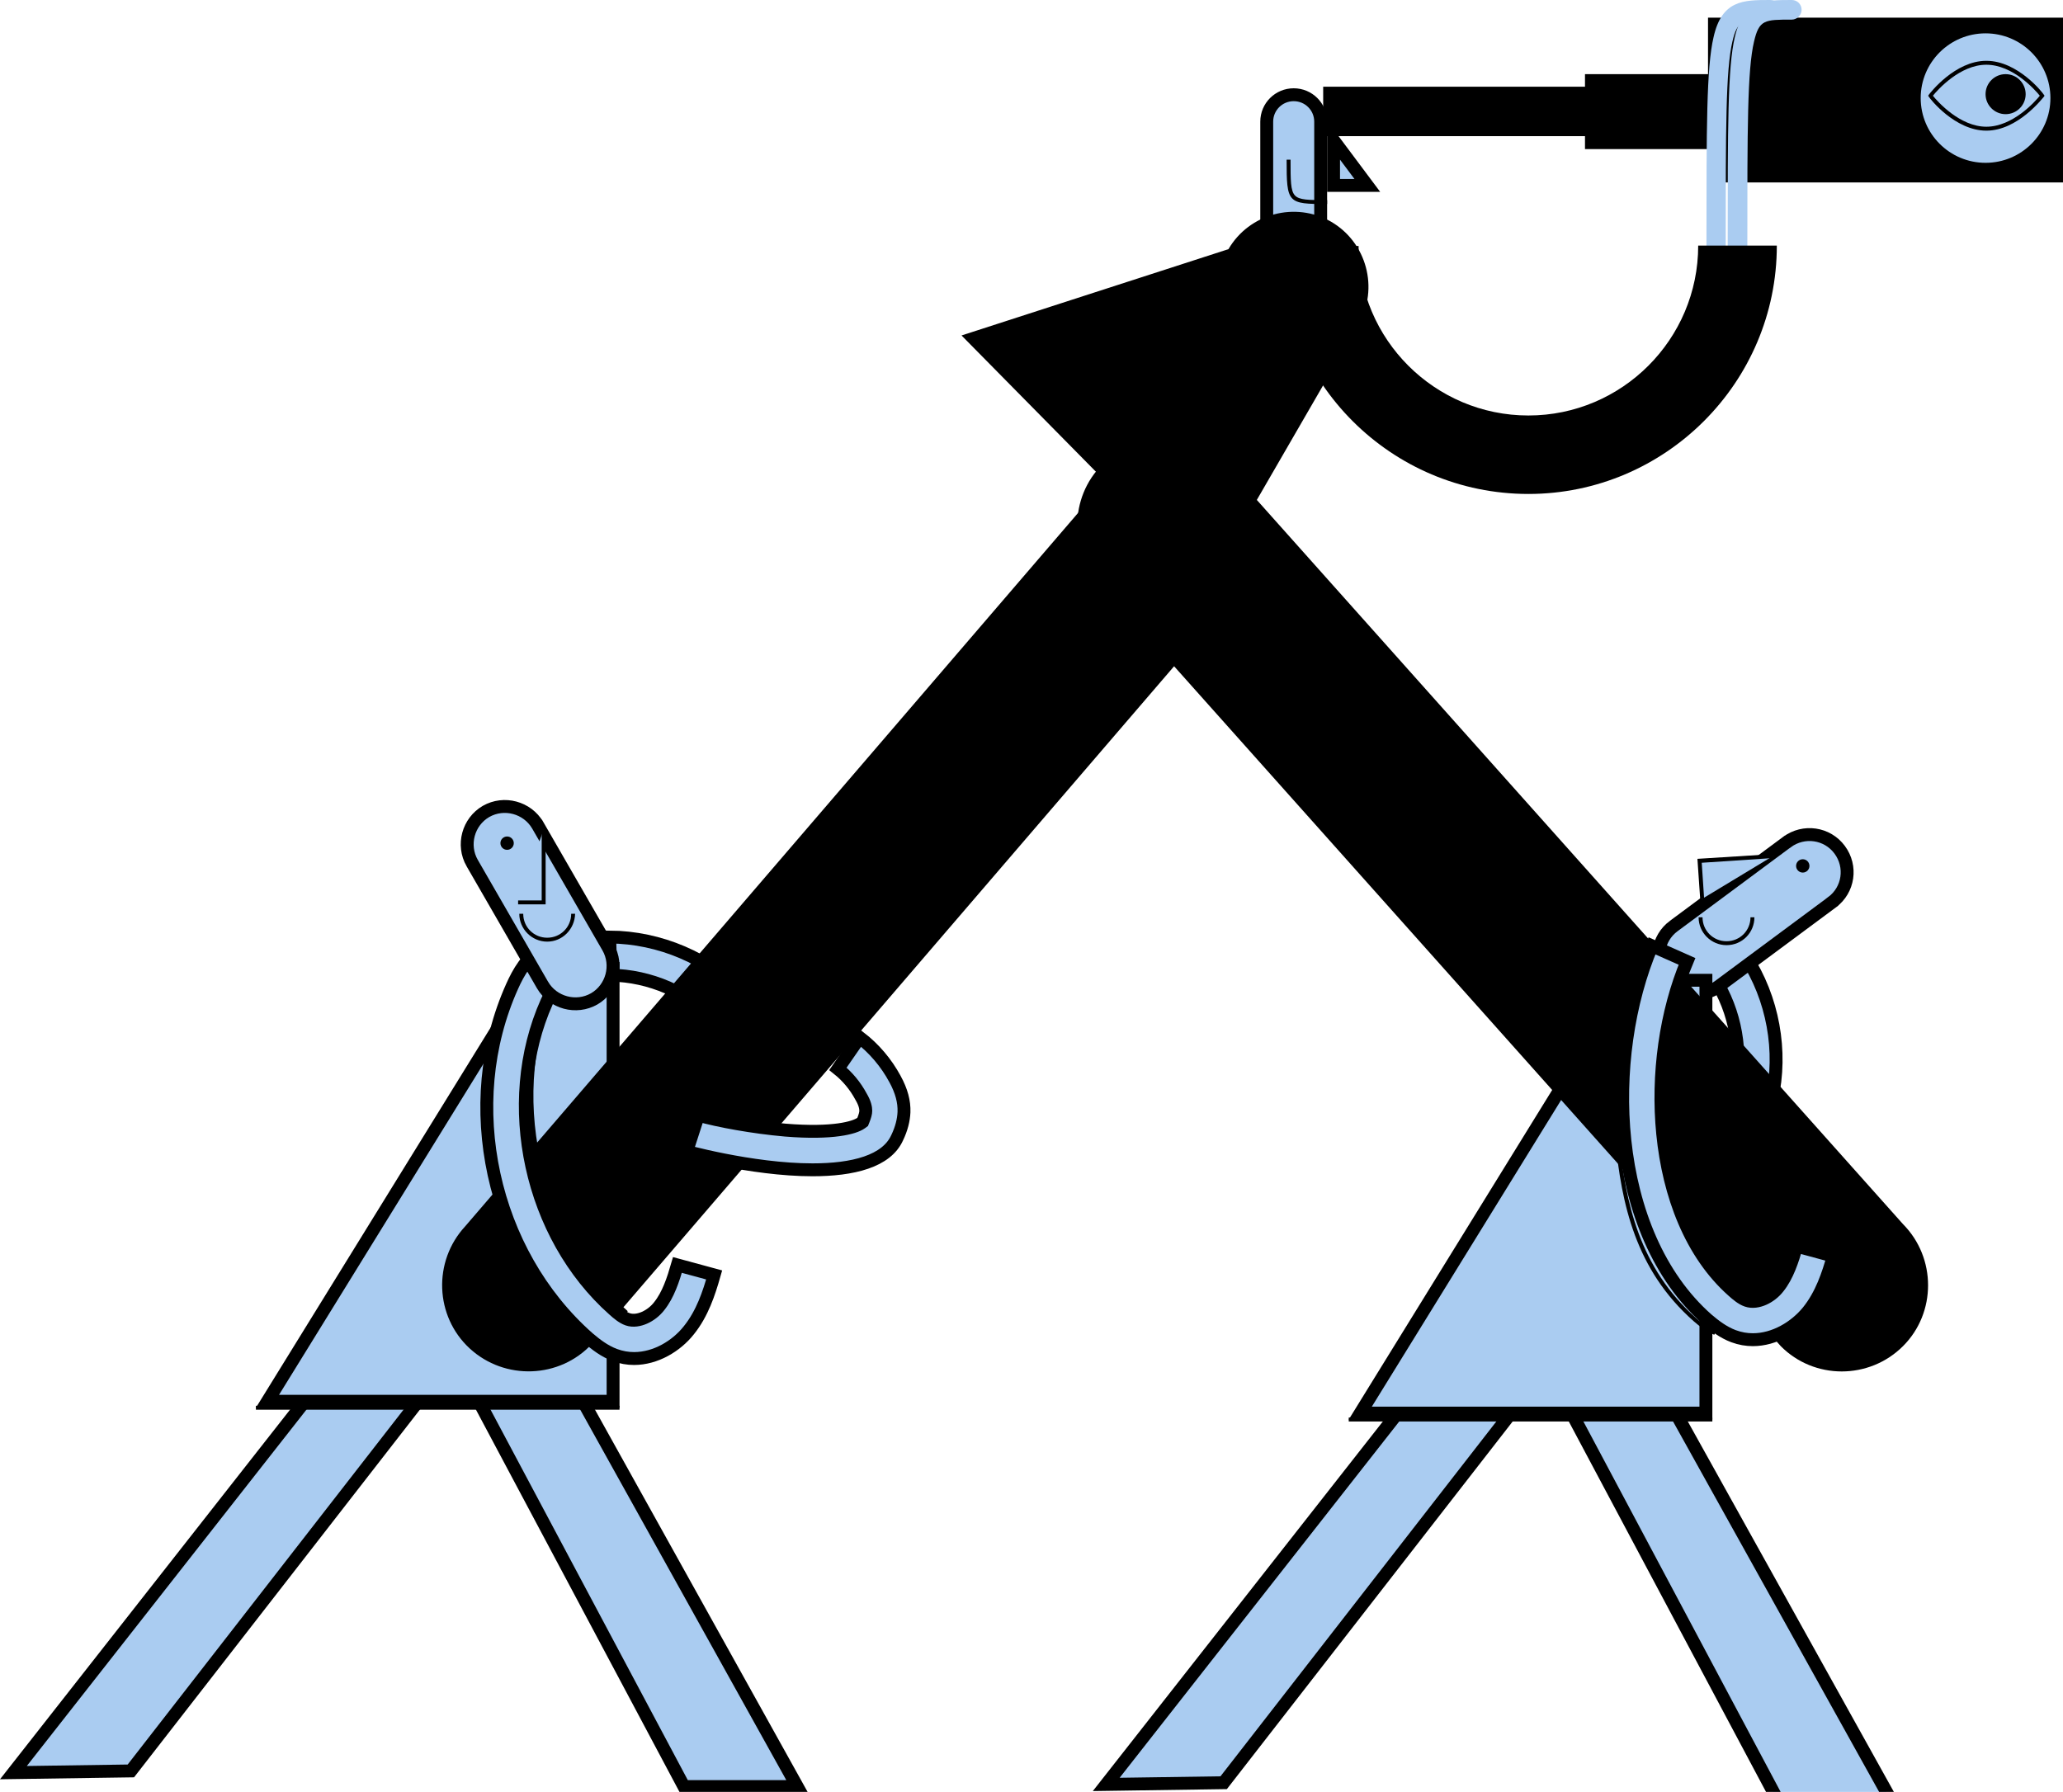 <svg width="160" height="139" viewBox="0 0 160 139" fill="none" xmlns="http://www.w3.org/2000/svg">
<path d="M134.512 84.627C135.177 81.671 134.611 78.461 132.975 75.909L135.391 74.203C137.505 77.437 138.255 81.543 137.409 85.29L137.409 85.29L137.408 85.296C137.099 86.734 136.568 87.95 135.848 88.915L133.583 86.975C134.01 86.349 134.307 85.55 134.512 84.627Z" fill="#AACCF1" stroke="black"/>
<path d="M129.81 71.832L129.811 71.832L138.59 65.319C138.59 65.319 138.591 65.319 138.591 65.319C139.896 64.355 141.717 64.618 142.678 65.915C143.644 67.217 143.381 69.033 142.081 69.993L142.081 69.994L133.3 76.507L133.3 76.507L133.297 76.509C132.025 77.468 130.176 77.209 129.213 75.91C128.248 74.608 128.511 72.792 129.81 71.832Z" fill="#AACCF1" stroke="black"/>
<path d="M123.544 98.066L123.55 98.079L123.557 98.091L146.589 139.5H137.8L117.336 101.06C116.518 99.363 117.238 97.294 118.937 96.472C120.641 95.648 122.72 96.368 123.544 98.066Z" fill="#AACCF1" stroke="black"/>
<path d="M121.69 103.827L121.684 103.834L121.678 103.842L94.905 138.287L85.796 138.42L116.427 99.379C117.619 97.929 119.797 97.737 121.265 98.963C122.728 100.184 122.916 102.364 121.69 103.827Z" fill="#AACCF1" stroke="black"/>
<path d="M132.305 109.614H105.5L126.224 76.04H132.305V109.614Z" fill="#AACCF1" stroke="black"/>
<path d="M47.375 75.645L47.284 72.686C51.155 72.712 55.005 74.344 57.656 77.132L57.657 77.132C58.688 78.213 59.409 79.322 59.821 80.437L56.964 81.258C56.676 80.555 56.19 79.856 55.51 79.176C53.394 76.976 50.397 75.692 47.375 75.645Z" fill="#AACCF1" stroke="black"/>
<path d="M100.336 22.326C99.178 22.326 98.244 21.393 98.244 20.239V9.435C98.244 8.281 99.178 7.348 100.336 7.348C101.493 7.348 102.427 8.281 102.427 9.435V20.239C102.427 21.393 101.493 22.326 100.336 22.326Z" fill="#AACCF1" stroke="black"/>
<path d="M103.427 10.879L106.045 14.383H103.427V10.879Z" fill="#AACCF1" stroke="black"/>
<path d="M38.788 97.153L38.794 97.165L38.801 97.177L61.833 138.587H53.044L32.58 100.147C31.762 98.449 32.482 96.38 34.181 95.558C35.885 94.734 37.964 95.454 38.788 97.153Z" fill="#AACCF1" stroke="black"/>
<path d="M36.934 102.914L36.928 102.921L36.922 102.928L10.149 137.373L1.04 137.506L31.671 98.465C32.862 97.015 35.041 96.823 36.509 98.049C37.972 99.27 38.16 101.45 36.934 102.914Z" fill="#AACCF1" stroke="black"/>
<path d="M47.549 108.7H20.744L41.468 75.126H47.549V108.7Z" fill="#AACCF1" stroke="black"/>
<path d="M103.232 17.196C100.457 15.614 96.89 16.557 95.275 19.327L74.573 26.022L93.659 45.379L105.366 25.14C106.951 22.37 106.006 18.809 103.232 17.196Z" fill="black"/>
<path d="M147.591 104.422C144.97 107.039 140.701 107.039 138.11 104.422L85.518 45.47C82.896 42.852 82.896 38.592 85.518 36.005C88.14 33.387 92.409 33.387 95 36.005L147.591 94.957C150.183 97.574 150.183 101.835 147.591 104.422Z" fill="black"/>
<path d="M36.433 104.605C33.72 102.109 33.568 97.848 36.068 95.139L84.665 38.561C87.165 35.852 91.433 35.7 94.147 38.196C96.86 40.692 97.013 44.953 94.513 47.661L45.915 104.24C43.415 106.948 39.147 107.1 36.433 104.605Z" fill="black"/>
<path d="M39.724 76.505L39.724 76.505C40.185 75.476 40.889 74.185 42.141 73.482L43.265 76.31C42.995 76.577 42.715 77.016 42.409 77.71C38.875 85.611 41.122 95.856 47.594 101.599C47.75 101.74 47.925 101.89 48.1 102.018C48.27 102.142 48.471 102.268 48.679 102.339C49.105 102.487 49.587 102.394 49.989 102.216C50.405 102.031 50.814 101.723 51.124 101.323C51.83 100.441 52.215 99.245 52.54 98.125L55.388 98.898C54.983 100.316 54.475 101.887 53.421 103.195L53.419 103.198C52.456 104.414 50.852 105.383 49.177 105.383C48.687 105.383 48.198 105.302 47.675 105.11C46.878 104.808 46.232 104.31 45.632 103.8C38.115 97.157 35.608 85.647 39.724 76.505Z" fill="#AACCF1" stroke="black"/>
<path d="M48.445 101.957C41.342 95.687 38.994 84.822 42.866 76.178C43.293 75.235 43.902 74.078 45.031 73.652L45.152 73.926C44.146 74.322 43.567 75.418 43.171 76.3C41.342 80.409 40.884 85.218 41.89 89.874C42.896 94.531 45.305 98.731 48.689 101.713L48.445 101.957Z" fill="black"/>
<path d="M53.258 89.32L54.166 86.51C55.715 86.95 58.39 87.443 60.901 87.664L60.901 87.664L60.904 87.664C62.791 87.818 64.132 87.766 65.057 87.638C65.96 87.513 66.518 87.309 66.788 87.114L66.904 87.029L66.958 86.895C67.085 86.579 67.147 86.353 67.147 86.161C67.147 85.938 67.085 85.579 66.777 85.062C66.332 84.234 65.723 83.497 64.987 82.912L66.675 80.475C67.798 81.337 68.731 82.443 69.408 83.691L69.409 83.692C69.924 84.636 70.137 85.46 70.11 86.264C70.083 86.889 69.919 87.553 69.58 88.258L69.58 88.258L69.576 88.266C69.165 89.164 68.335 89.786 67.174 90.185C66.009 90.586 64.562 90.744 63.018 90.744C60.641 90.744 58.093 90.362 56.122 89.973C55.139 89.779 54.304 89.584 53.712 89.436C53.539 89.393 53.387 89.354 53.258 89.32Z" fill="#AACCF1" stroke="black"/>
<path d="M47.158 73.475C47.964 74.877 47.471 76.673 46.091 77.48C44.685 78.284 42.886 77.79 42.079 76.414C42.078 76.413 42.078 76.413 42.078 76.412L36.623 66.951C36.623 66.951 36.622 66.95 36.622 66.95C35.816 65.548 36.31 63.752 37.69 62.946C39.095 62.141 40.894 62.636 41.702 64.012C41.702 64.013 41.703 64.013 41.703 64.013L47.158 73.475C47.158 73.475 47.158 73.475 47.158 73.475Z" fill="#AACCF1" stroke="black"/>
<path d="M133.354 5.752H122.927V11.565H133.354V5.752Z" fill="black"/>
<path d="M123.262 6.726H102.622V10.561H123.262V6.726Z" fill="black"/>
<path d="M160 1.37H132.469V14.152H160V1.37Z" fill="black"/>
<path d="M42.165 64.339V70H40.183" fill="#AACCF1"/>
<path d="M42.317 70.152H40.183V69.848H42.012V64.339H42.317V70.152Z" fill="black"/>
<path d="M44.421 70.883C44.421 71.979 43.537 72.892 42.408 72.892C41.311 72.892 40.396 72.009 40.396 70.883" fill="#AACCF1"/>
<path d="M42.439 73.044C41.25 73.044 40.275 72.07 40.275 70.883H40.58C40.58 71.918 41.403 72.74 42.439 72.74C43.476 72.74 44.299 71.918 44.299 70.883H44.604C44.573 72.07 43.628 73.044 42.439 73.044Z" fill="black"/>
<path d="M135.915 71.156C135.915 72.252 135.031 73.165 133.903 73.165C132.775 73.165 131.891 72.282 131.891 71.156" fill="#AACCF1"/>
<path d="M133.903 73.317C132.714 73.317 131.738 72.343 131.738 71.156H132.043C132.043 72.191 132.866 73.013 133.903 73.013C134.939 73.013 135.762 72.191 135.762 71.156H136.067C136.067 72.343 135.122 73.317 133.903 73.317Z" fill="black"/>
<path d="M39.329 65.922C39.616 65.922 39.848 65.69 39.848 65.404C39.848 65.118 39.616 64.887 39.329 64.887C39.043 64.887 38.811 65.118 38.811 65.404C38.811 65.69 39.043 65.922 39.329 65.922Z" fill="black"/>
<path d="M139.817 67.687C140.103 67.687 140.335 67.456 140.335 67.17C140.335 66.884 140.103 66.652 139.817 66.652C139.531 66.652 139.299 66.884 139.299 67.17C139.299 67.456 139.531 67.687 139.817 67.687Z" fill="black"/>
<path d="M102.927 15.826C99.848 15.826 99.787 15.765 99.787 12.387H100.091C100.091 14 100.092 14.791 100.427 15.156C100.762 15.522 101.494 15.522 102.927 15.522V15.826Z" fill="black"/>
<path d="M153.994 12.63C156.772 12.63 159.024 10.382 159.024 7.608C159.024 4.835 156.772 2.587 153.994 2.587C151.216 2.587 148.963 4.835 148.963 7.608C148.963 10.382 151.216 12.63 153.994 12.63Z" fill="#AACCF1"/>
<path d="M155.549 8.856C156.408 8.856 157.104 8.161 157.104 7.304C157.104 6.447 156.408 5.752 155.549 5.752C154.69 5.752 153.994 6.447 153.994 7.304C153.994 8.161 154.69 8.856 155.549 8.856Z" fill="black"/>
<path d="M154.055 10.135C151.616 10.135 149.665 7.639 149.604 7.517L149.543 7.426L149.604 7.335C149.695 7.213 151.616 4.717 154.055 4.717C156.494 4.717 158.445 7.213 158.506 7.335L158.567 7.426L158.506 7.517C158.415 7.609 156.494 10.135 154.055 10.135ZM149.909 7.426C150.275 7.883 152.012 9.83 154.055 9.83C156.098 9.83 157.836 7.883 158.202 7.426C157.836 6.969 156.098 5.022 154.055 5.022C152.012 5.022 150.275 6.969 149.909 7.426Z" fill="black"/>
<path d="M135.945 103.922C135.456 103.922 134.966 103.841 134.443 103.649C133.646 103.347 133.001 102.849 132.401 102.339C128.623 98.994 126.594 93.887 126.019 88.459C125.465 83.217 126.275 77.733 128.123 73.37L130.838 74.577C129.19 78.499 128.499 83.361 128.954 87.949C129.426 92.711 131.141 97.255 134.393 100.138C134.549 100.279 134.724 100.428 134.9 100.557C135.069 100.681 135.27 100.807 135.478 100.877C135.904 101.026 136.386 100.933 136.788 100.755C137.204 100.57 137.613 100.262 137.923 99.862C138.629 98.98 139.014 97.784 139.339 96.664L142.187 97.437C141.783 98.855 141.275 100.425 140.221 101.733C139.225 102.954 137.62 103.922 135.945 103.922Z" fill="#AACCF1" stroke="black"/>
<path d="M132.957 103.539C132.317 103.296 131.799 102.87 131.341 102.474C126.829 98.487 125.762 93.374 125.274 88.413L125.579 88.383C126.067 93.283 127.134 98.335 131.555 102.261C131.982 102.626 132.47 103.052 133.079 103.265L132.957 103.539Z" fill="black"/>
<path d="M137.5 66.409L131.829 66.774L132.012 69.726" fill="#AACCF1"/>
<path d="M131.86 69.726L131.647 66.621L137.47 66.256L137.5 66.561L131.982 66.926L132.165 69.695L131.86 69.726Z" fill="black"/>
<path d="M132.805 109.961H104.604V110.266H132.805V109.961Z" fill="black"/>
<path d="M48.049 109.048H19.848V109.353H48.049V109.048Z" fill="black"/>
<path d="M133.11 19.813C132.683 19.813 132.348 19.478 132.348 19.052C132.348 9.861 132.348 5.235 132.897 2.891C133.537 0 135.214 0 137.287 0C137.714 0 138.049 0.335 138.049 0.761C138.049 1.187 137.714 1.522 137.287 1.522C135.183 1.522 134.756 1.522 134.36 3.226C133.842 5.417 133.842 9.983 133.842 19.052C133.872 19.478 133.537 19.813 133.11 19.813Z" fill="#AACCF1"/>
<path d="M134.756 19.813C134.329 19.813 133.994 19.478 133.994 19.052C133.994 9.861 133.994 5.235 134.543 2.891C135.214 0 136.86 0 138.964 0C139.39 0 139.726 0.335 139.726 0.761C139.726 1.187 139.36 1.522 138.964 1.522C136.86 1.522 136.433 1.522 136.037 3.226C135.518 5.417 135.518 9.983 135.518 19.052C135.518 19.478 135.183 19.813 134.756 19.813Z" fill="#AACCF1"/>
<path d="M118.537 38.317C107.896 38.317 99.268 29.674 99.268 19.082H105.366C105.366 26.326 111.281 32.23 118.537 32.23C125.793 32.23 131.707 26.326 131.707 19.052H137.805C137.805 29.674 129.146 38.317 118.537 38.317Z" fill="black"/>
</svg>

